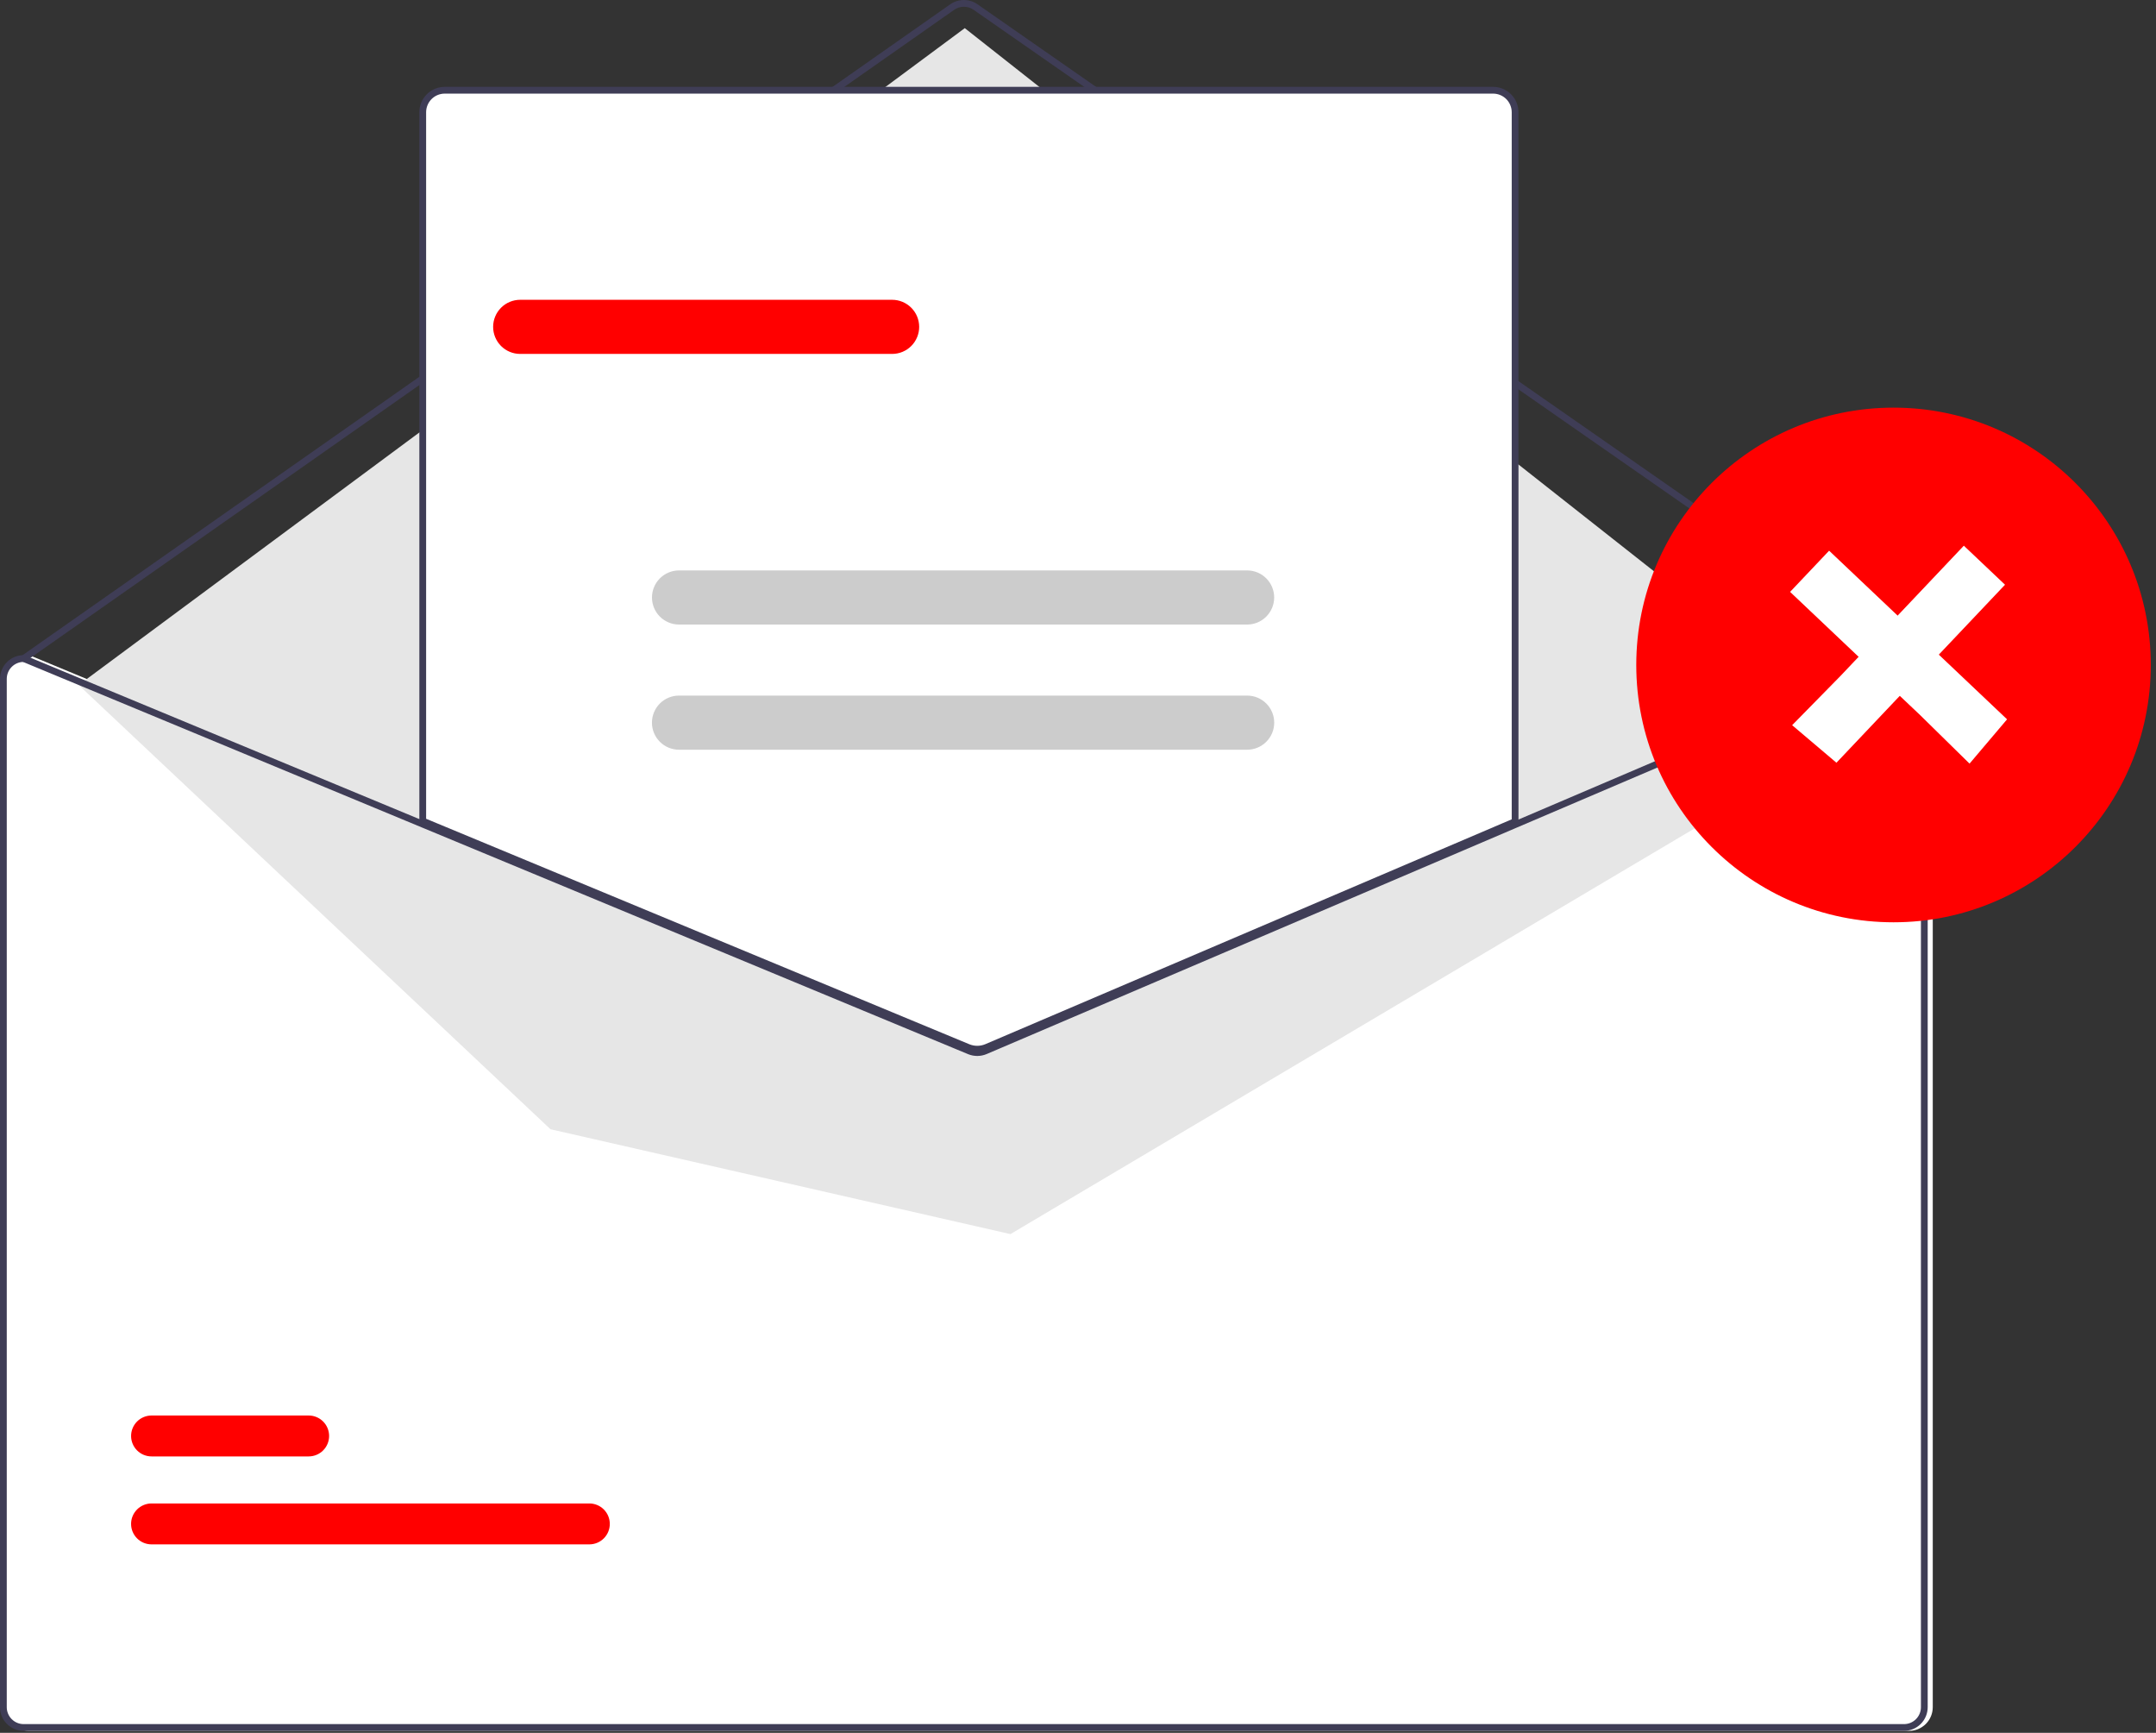 <svg width="397" height="319" viewBox="0 0 397 319" fill="none" xmlns="http://www.w3.org/2000/svg">
<rect x="0" y="0" width="397" height="319" fill="#333333" stroke="none"/>
<path d="M351.535 120.608H351.41L279.92 151.135L182.107 192.902C181.725 193.063 181.315 193.147 180.9 193.149C180.486 193.151 180.075 193.071 179.691 192.914L78.776 151.048L5.53 120.658L5.418 120.608H5.293C4.138 120.61 3.03 121.069 2.212 121.887C1.395 122.704 0.935 123.812 0.934 124.968V314.28C0.935 315.435 1.395 316.543 2.212 317.361C3.03 318.178 4.138 318.637 5.293 318.639H351.535C352.691 318.637 353.799 318.178 354.616 317.361C355.433 316.543 355.893 315.435 355.894 314.28V124.968C355.893 123.812 355.433 122.704 354.616 121.887C353.799 121.069 352.691 120.61 351.535 120.608V120.608Z" fill="white"/>
<path d="M351.846 121.854C351.719 121.854 351.595 121.815 351.49 121.742L179.267 1.801C178.743 1.438 178.12 1.244 177.482 1.245C176.845 1.246 176.222 1.442 175.7 1.807L4.717 121.741C4.582 121.835 4.414 121.872 4.252 121.843C4.09 121.814 3.946 121.722 3.851 121.588C3.756 121.453 3.719 121.286 3.747 121.123C3.776 120.961 3.867 120.816 4.001 120.721L174.984 0.787C175.717 0.276 176.588 0.001 177.48 5.91145e-06C178.373 -0.001 179.245 0.27 179.979 0.779L352.202 120.72C352.311 120.796 352.393 120.904 352.436 121.03C352.478 121.155 352.48 121.291 352.44 121.418C352.401 121.544 352.321 121.655 352.215 121.733C352.108 121.812 351.978 121.854 351.846 121.854H351.846Z" fill="#3F3D56"/>
<path d="M14.487 126.106L177.651 5.181L342.054 134.71L186.058 227.186L101.366 207.882L14.487 126.106Z" fill="#E6E6E6"/>
<path d="M108.515 284.305H27.908C26.909 284.306 25.951 283.911 25.244 283.206C24.536 282.5 24.138 281.543 24.137 280.544C24.135 279.546 24.53 278.587 25.236 277.88C25.941 277.173 26.898 276.774 27.897 276.773H108.515C109.514 276.771 110.473 277.167 111.18 277.872C111.887 278.577 112.285 279.535 112.287 280.533C112.288 281.532 111.893 282.491 111.188 283.198C110.483 283.905 109.525 284.303 108.526 284.305H108.515Z" fill="#FF0000"/>
<path d="M56.828 268.113H27.908C26.91 268.114 25.952 267.719 25.245 267.013C24.538 266.308 24.141 265.351 24.139 264.353C24.138 263.355 24.533 262.397 25.237 261.689C25.942 260.982 26.899 260.584 27.897 260.582H56.828C57.323 260.58 57.813 260.677 58.27 260.865C58.728 261.054 59.144 261.33 59.494 261.68C59.845 262.029 60.123 262.444 60.313 262.901C60.503 263.357 60.602 263.847 60.602 264.342C60.603 264.837 60.506 265.327 60.317 265.784C60.129 266.241 59.852 266.657 59.502 267.007C59.153 267.358 58.738 267.636 58.281 267.825C57.824 268.015 57.334 268.113 56.839 268.113H56.828Z" fill="#FF0000"/>
<path d="M179.946 193.459C179.333 193.46 178.727 193.341 178.159 193.109L77.531 151.355V20.659C77.532 19.503 77.992 18.395 78.809 17.578C79.626 16.761 80.734 16.301 81.89 16.3H274.939C276.094 16.301 277.202 16.761 278.019 17.578C278.837 18.395 279.296 19.503 279.298 20.659V151.446L279.109 151.527L181.787 193.089C181.204 193.334 180.578 193.46 179.946 193.459V193.459Z" fill="white"/>
<path d="M179.946 193.77C179.293 193.771 178.646 193.644 178.041 193.397L77.219 151.563V20.659C77.221 19.421 77.713 18.233 78.589 17.358C79.465 16.482 80.652 15.99 81.89 15.988H274.939C276.177 15.99 277.364 16.482 278.24 17.358C279.115 18.233 279.608 19.421 279.609 20.659V151.652L181.909 193.375C181.288 193.636 180.62 193.771 179.946 193.77V193.77ZM78.465 150.731L178.516 192.246C179.449 192.624 180.494 192.618 181.423 192.228L278.364 150.83V20.659C278.362 19.751 278.001 18.88 277.359 18.238C276.717 17.596 275.847 17.235 274.939 17.234H81.89C80.982 17.235 80.111 17.596 79.469 18.238C78.827 18.88 78.466 19.751 78.465 20.659L78.465 150.731Z" fill="#3F3D56"/>
<path d="M350.601 120.608H350.476L278.986 151.135L181.173 192.902C180.791 193.063 180.381 193.147 179.966 193.149C179.551 193.151 179.14 193.071 178.757 192.914L77.842 151.048L4.596 120.658L4.484 120.608H4.359C3.203 120.61 2.095 121.069 1.278 121.887C0.461 122.704 0.001 123.812 0 124.968V314.28C0.001 315.435 0.461 316.543 1.278 317.361C2.095 318.178 3.203 318.637 4.359 318.639H350.601C351.757 318.637 352.865 318.178 353.682 317.361C354.499 316.543 354.959 315.435 354.96 314.28V124.968C354.959 123.812 354.499 122.704 353.682 121.887C352.865 121.069 351.757 120.61 350.601 120.608V120.608ZM353.715 314.28C353.714 315.105 353.386 315.897 352.802 316.481C352.218 317.065 351.427 317.393 350.601 317.393H4.359C3.533 317.393 2.742 317.065 2.158 316.481C1.574 315.897 1.246 315.105 1.245 314.28V124.968C1.247 124.162 1.559 123.389 2.117 122.808C2.675 122.228 3.436 121.886 4.241 121.854L77.842 152.393L178.277 194.066C179.365 194.509 180.583 194.502 181.665 194.048L278.986 152.486L350.726 121.854C351.529 121.889 352.288 122.232 352.844 122.811C353.401 123.391 353.713 124.164 353.715 124.968V314.28Z" fill="#3F3D56"/>
<path d="M164.28 65.154H95.779C94.459 65.152 93.194 64.627 92.261 63.693C91.328 62.758 90.804 61.492 90.804 60.172C90.804 58.852 91.328 57.586 92.261 56.652C93.194 55.718 94.459 55.192 95.779 55.19H164.28C165.6 55.192 166.865 55.718 167.798 56.652C168.731 57.586 169.255 58.852 169.255 60.172C169.255 61.492 168.731 62.758 167.798 63.693C166.865 64.627 165.6 65.152 164.28 65.154V65.154Z" fill="#FF0000"/>
<path d="M229.648 114.973H125.028C123.708 114.971 122.443 114.445 121.51 113.511C120.577 112.577 120.053 111.311 120.053 109.991C120.053 108.671 120.577 107.405 121.51 106.471C122.443 105.537 123.708 105.011 125.028 105.009H229.648C230.968 105.011 232.233 105.537 233.166 106.471C234.099 107.405 234.623 108.671 234.623 109.991C234.623 111.311 234.099 112.577 233.166 113.511C232.233 114.445 230.968 114.971 229.648 114.973V114.973Z" fill="#CCCCCC"/>
<path d="M229.648 138.015H125.028C123.707 138.015 122.44 137.49 121.505 136.555C120.571 135.621 120.046 134.354 120.046 133.033C120.046 131.711 120.571 130.444 121.505 129.51C122.44 128.576 123.707 128.051 125.028 128.051H229.648C230.969 128.051 232.236 128.576 233.171 129.51C234.105 130.444 234.63 131.711 234.63 133.033C234.63 134.354 234.105 135.621 233.171 136.555C232.236 137.49 230.969 138.015 229.648 138.015V138.015Z" fill="#CCCCCC"/>
<path d="M348.67 169.785C374.833 169.785 396.041 148.576 396.041 122.413C396.041 96.251 374.833 75.042 348.67 75.042C322.508 75.042 301.299 96.251 301.299 122.413C301.299 148.576 322.508 169.785 348.67 169.785Z" fill="#FF0000"/>
<path d="M338.156 140.411L330 133.5L338.936 124.399L361.615 100.458L369.199 107.643L338.156 140.411Z" fill="white"/>
<path d="M369.576 132.42L362.666 140.576L353.564 131.64L329.623 108.961L336.808 101.377L369.576 132.42Z" fill="white"/>
</svg>
